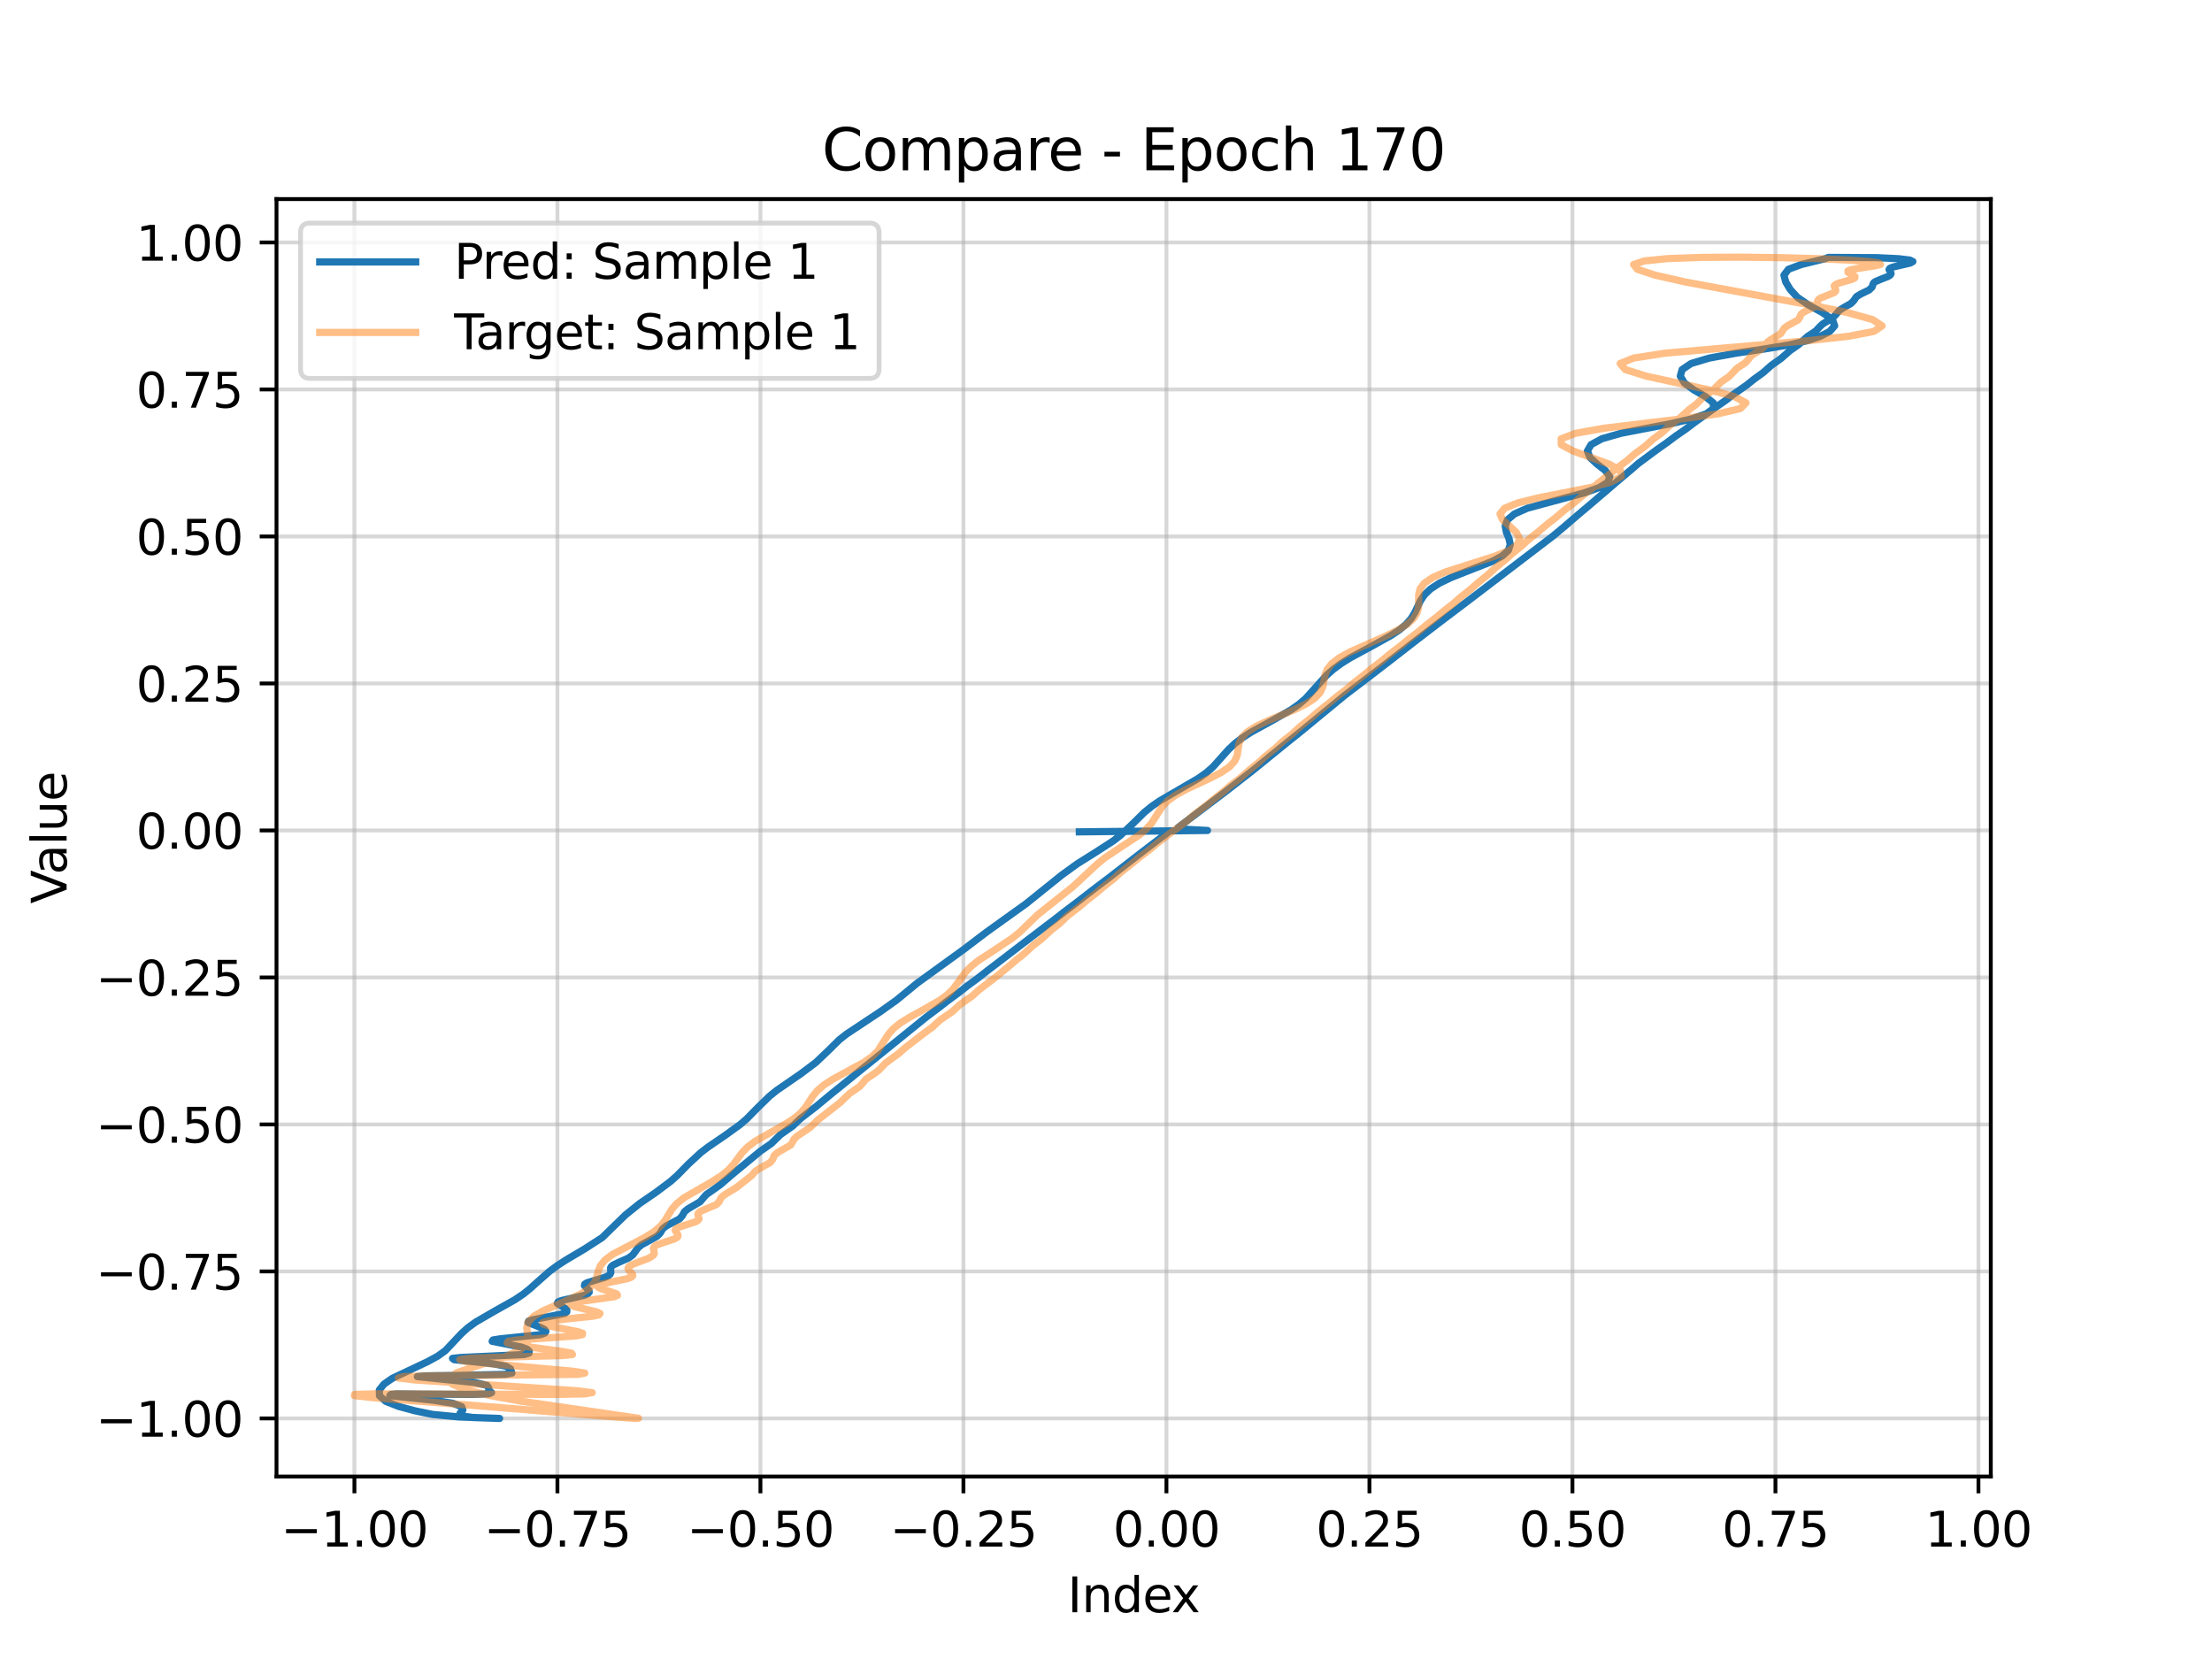 <?xml version="1.0" encoding="utf-8" standalone="no"?>
<!DOCTYPE svg PUBLIC "-//W3C//DTD SVG 1.1//EN"
  "http://www.w3.org/Graphics/SVG/1.1/DTD/svg11.dtd">
<svg xmlns:xlink="http://www.w3.org/1999/xlink" width="460.8pt" height="345.6pt" viewBox="0 0 460.8 345.6" xmlns="http://www.w3.org/2000/svg" version="1.1">
 <defs>
  <style type="text/css">*{stroke-linejoin: round; stroke-linecap: butt}</style>
 </defs>
 <g id="figure_1">
  <g id="patch_1">
   <path d="M 0 345.6 
L 460.8 345.6 
L 460.8 0 
L 0 0 
z
" style="fill: #ffffff"/>
  </g>
  <g id="axes_1">
   <g id="patch_2">
    <path d="M 57.6 307.584 
L 414.72 307.584 
L 414.72 41.472 
L 57.6 41.472 
z
" style="fill: #ffffff"/>
   </g>
   <g id="matplotlib.axis_1">
    <g id="xtick_1">
     <g id="line2d_1">
      <path d="M 73.833 307.584 
L 73.833 41.472 
" clip-path="url(#pb0e7fcce90)" style="fill: none; stroke: #b0b0b0; stroke-opacity: 0.5; stroke-width: 0.8; stroke-linecap: square"/>
     </g>
     <g id="line2d_2">
      <defs>
       <path id="m8db7f38f0d" d="M 0 0 
L 0 3.5 
" style="stroke: #000000; stroke-width: 0.8"/>
      </defs>
      <g>
       <use xlink:href="#m8db7f38f0d" x="73.833" y="307.584" style="stroke: #000000; stroke-width: 0.8"/>
      </g>
     </g>
     <g id="text_1">
      <!-- −1.00 -->
      <g transform="translate(58.51 322.182) scale(0.1 -0.1)">
       <defs>
        <path id="DejaVuSans-2212" d="M 678 2272 
L 4684 2272 
L 4684 1741 
L 678 1741 
L 678 2272 
z
" transform="scale(0.016)"/>
        <path id="DejaVuSans-31" d="M 794 531 
L 1825 531 
L 1825 4091 
L 703 3866 
L 703 4441 
L 1819 4666 
L 2450 4666 
L 2450 531 
L 3481 531 
L 3481 0 
L 794 0 
L 794 531 
z
" transform="scale(0.016)"/>
        <path id="DejaVuSans-2e" d="M 684 794 
L 1344 794 
L 1344 0 
L 684 0 
L 684 794 
z
" transform="scale(0.016)"/>
        <path id="DejaVuSans-30" d="M 2034 4250 
Q 1547 4250 1301 3770 
Q 1056 3291 1056 2328 
Q 1056 1369 1301 889 
Q 1547 409 2034 409 
Q 2525 409 2770 889 
Q 3016 1369 3016 2328 
Q 3016 3291 2770 3770 
Q 2525 4250 2034 4250 
z
M 2034 4750 
Q 2819 4750 3233 4129 
Q 3647 3509 3647 2328 
Q 3647 1150 3233 529 
Q 2819 -91 2034 -91 
Q 1250 -91 836 529 
Q 422 1150 422 2328 
Q 422 3509 836 4129 
Q 1250 4750 2034 4750 
z
" transform="scale(0.016)"/>
       </defs>
       <use xlink:href="#DejaVuSans-2212"/>
       <use xlink:href="#DejaVuSans-31" transform="translate(83.789 0)"/>
       <use xlink:href="#DejaVuSans-2e" transform="translate(147.412 0)"/>
       <use xlink:href="#DejaVuSans-30" transform="translate(179.199 0)"/>
       <use xlink:href="#DejaVuSans-30" transform="translate(242.822 0)"/>
      </g>
     </g>
    </g>
    <g id="xtick_2">
     <g id="line2d_3">
      <path d="M 116.122 307.584 
L 116.122 41.472 
" clip-path="url(#pb0e7fcce90)" style="fill: none; stroke: #b0b0b0; stroke-opacity: 0.5; stroke-width: 0.8; stroke-linecap: square"/>
     </g>
     <g id="line2d_4">
      <g>
       <use xlink:href="#m8db7f38f0d" x="116.122" y="307.584" style="stroke: #000000; stroke-width: 0.8"/>
      </g>
     </g>
     <g id="text_2">
      <!-- −0.75 -->
      <g transform="translate(100.799 322.182) scale(0.1 -0.1)">
       <defs>
        <path id="DejaVuSans-37" d="M 525 4666 
L 3525 4666 
L 3525 4397 
L 1831 0 
L 1172 0 
L 2766 4134 
L 525 4134 
L 525 4666 
z
" transform="scale(0.016)"/>
        <path id="DejaVuSans-35" d="M 691 4666 
L 3169 4666 
L 3169 4134 
L 1269 4134 
L 1269 2991 
Q 1406 3038 1543 3061 
Q 1681 3084 1819 3084 
Q 2600 3084 3056 2656 
Q 3513 2228 3513 1497 
Q 3513 744 3044 326 
Q 2575 -91 1722 -91 
Q 1428 -91 1123 -41 
Q 819 9 494 109 
L 494 744 
Q 775 591 1075 516 
Q 1375 441 1709 441 
Q 2250 441 2565 725 
Q 2881 1009 2881 1497 
Q 2881 1984 2565 2268 
Q 2250 2553 1709 2553 
Q 1456 2553 1204 2497 
Q 953 2441 691 2322 
L 691 4666 
z
" transform="scale(0.016)"/>
       </defs>
       <use xlink:href="#DejaVuSans-2212"/>
       <use xlink:href="#DejaVuSans-30" transform="translate(83.789 0)"/>
       <use xlink:href="#DejaVuSans-2e" transform="translate(147.412 0)"/>
       <use xlink:href="#DejaVuSans-37" transform="translate(179.199 0)"/>
       <use xlink:href="#DejaVuSans-35" transform="translate(242.822 0)"/>
      </g>
     </g>
    </g>
    <g id="xtick_3">
     <g id="line2d_5">
      <path d="M 158.411 307.584 
L 158.411 41.472 
" clip-path="url(#pb0e7fcce90)" style="fill: none; stroke: #b0b0b0; stroke-opacity: 0.5; stroke-width: 0.8; stroke-linecap: square"/>
     </g>
     <g id="line2d_6">
      <g>
       <use xlink:href="#m8db7f38f0d" x="158.411" y="307.584" style="stroke: #000000; stroke-width: 0.8"/>
      </g>
     </g>
     <g id="text_3">
      <!-- −0.50 -->
      <g transform="translate(143.089 322.182) scale(0.1 -0.1)">
       <use xlink:href="#DejaVuSans-2212"/>
       <use xlink:href="#DejaVuSans-30" transform="translate(83.789 0)"/>
       <use xlink:href="#DejaVuSans-2e" transform="translate(147.412 0)"/>
       <use xlink:href="#DejaVuSans-35" transform="translate(179.199 0)"/>
       <use xlink:href="#DejaVuSans-30" transform="translate(242.822 0)"/>
      </g>
     </g>
    </g>
    <g id="xtick_4">
     <g id="line2d_7">
      <path d="M 200.701 307.584 
L 200.701 41.472 
" clip-path="url(#pb0e7fcce90)" style="fill: none; stroke: #b0b0b0; stroke-opacity: 0.5; stroke-width: 0.8; stroke-linecap: square"/>
     </g>
     <g id="line2d_8">
      <g>
       <use xlink:href="#m8db7f38f0d" x="200.701" y="307.584" style="stroke: #000000; stroke-width: 0.8"/>
      </g>
     </g>
     <g id="text_4">
      <!-- −0.25 -->
      <g transform="translate(185.378 322.182) scale(0.1 -0.1)">
       <defs>
        <path id="DejaVuSans-32" d="M 1228 531 
L 3431 531 
L 3431 0 
L 469 0 
L 469 531 
Q 828 903 1448 1529 
Q 2069 2156 2228 2338 
Q 2531 2678 2651 2914 
Q 2772 3150 2772 3378 
Q 2772 3750 2511 3984 
Q 2250 4219 1831 4219 
Q 1534 4219 1204 4116 
Q 875 4013 500 3803 
L 500 4441 
Q 881 4594 1212 4672 
Q 1544 4750 1819 4750 
Q 2544 4750 2975 4387 
Q 3406 4025 3406 3419 
Q 3406 3131 3298 2873 
Q 3191 2616 2906 2266 
Q 2828 2175 2409 1742 
Q 1991 1309 1228 531 
z
" transform="scale(0.016)"/>
       </defs>
       <use xlink:href="#DejaVuSans-2212"/>
       <use xlink:href="#DejaVuSans-30" transform="translate(83.789 0)"/>
       <use xlink:href="#DejaVuSans-2e" transform="translate(147.412 0)"/>
       <use xlink:href="#DejaVuSans-32" transform="translate(179.199 0)"/>
       <use xlink:href="#DejaVuSans-35" transform="translate(242.822 0)"/>
      </g>
     </g>
    </g>
    <g id="xtick_5">
     <g id="line2d_9">
      <path d="M 242.99 307.584 
L 242.99 41.472 
" clip-path="url(#pb0e7fcce90)" style="fill: none; stroke: #b0b0b0; stroke-opacity: 0.5; stroke-width: 0.8; stroke-linecap: square"/>
     </g>
     <g id="line2d_10">
      <g>
       <use xlink:href="#m8db7f38f0d" x="242.99" y="307.584" style="stroke: #000000; stroke-width: 0.8"/>
      </g>
     </g>
     <g id="text_5">
      <!-- 0.00 -->
      <g transform="translate(231.857 322.182) scale(0.1 -0.1)">
       <use xlink:href="#DejaVuSans-30"/>
       <use xlink:href="#DejaVuSans-2e" transform="translate(63.623 0)"/>
       <use xlink:href="#DejaVuSans-30" transform="translate(95.41 0)"/>
       <use xlink:href="#DejaVuSans-30" transform="translate(159.033 0)"/>
      </g>
     </g>
    </g>
    <g id="xtick_6">
     <g id="line2d_11">
      <path d="M 285.279 307.584 
L 285.279 41.472 
" clip-path="url(#pb0e7fcce90)" style="fill: none; stroke: #b0b0b0; stroke-opacity: 0.5; stroke-width: 0.8; stroke-linecap: square"/>
     </g>
     <g id="line2d_12">
      <g>
       <use xlink:href="#m8db7f38f0d" x="285.279" y="307.584" style="stroke: #000000; stroke-width: 0.8"/>
      </g>
     </g>
     <g id="text_6">
      <!-- 0.25 -->
      <g transform="translate(274.146 322.182) scale(0.1 -0.1)">
       <use xlink:href="#DejaVuSans-30"/>
       <use xlink:href="#DejaVuSans-2e" transform="translate(63.623 0)"/>
       <use xlink:href="#DejaVuSans-32" transform="translate(95.41 0)"/>
       <use xlink:href="#DejaVuSans-35" transform="translate(159.033 0)"/>
      </g>
     </g>
    </g>
    <g id="xtick_7">
     <g id="line2d_13">
      <path d="M 327.568 307.584 
L 327.568 41.472 
" clip-path="url(#pb0e7fcce90)" style="fill: none; stroke: #b0b0b0; stroke-opacity: 0.5; stroke-width: 0.8; stroke-linecap: square"/>
     </g>
     <g id="line2d_14">
      <g>
       <use xlink:href="#m8db7f38f0d" x="327.568" y="307.584" style="stroke: #000000; stroke-width: 0.8"/>
      </g>
     </g>
     <g id="text_7">
      <!-- 0.50 -->
      <g transform="translate(316.436 322.182) scale(0.1 -0.1)">
       <use xlink:href="#DejaVuSans-30"/>
       <use xlink:href="#DejaVuSans-2e" transform="translate(63.623 0)"/>
       <use xlink:href="#DejaVuSans-35" transform="translate(95.41 0)"/>
       <use xlink:href="#DejaVuSans-30" transform="translate(159.033 0)"/>
      </g>
     </g>
    </g>
    <g id="xtick_8">
     <g id="line2d_15">
      <path d="M 369.858 307.584 
L 369.858 41.472 
" clip-path="url(#pb0e7fcce90)" style="fill: none; stroke: #b0b0b0; stroke-opacity: 0.5; stroke-width: 0.8; stroke-linecap: square"/>
     </g>
     <g id="line2d_16">
      <g>
       <use xlink:href="#m8db7f38f0d" x="369.858" y="307.584" style="stroke: #000000; stroke-width: 0.8"/>
      </g>
     </g>
     <g id="text_8">
      <!-- 0.75 -->
      <g transform="translate(358.725 322.182) scale(0.1 -0.1)">
       <use xlink:href="#DejaVuSans-30"/>
       <use xlink:href="#DejaVuSans-2e" transform="translate(63.623 0)"/>
       <use xlink:href="#DejaVuSans-37" transform="translate(95.41 0)"/>
       <use xlink:href="#DejaVuSans-35" transform="translate(159.033 0)"/>
      </g>
     </g>
    </g>
    <g id="xtick_9">
     <g id="line2d_17">
      <path d="M 412.147 307.584 
L 412.147 41.472 
" clip-path="url(#pb0e7fcce90)" style="fill: none; stroke: #b0b0b0; stroke-opacity: 0.5; stroke-width: 0.8; stroke-linecap: square"/>
     </g>
     <g id="line2d_18">
      <g>
       <use xlink:href="#m8db7f38f0d" x="412.147" y="307.584" style="stroke: #000000; stroke-width: 0.8"/>
      </g>
     </g>
     <g id="text_9">
      <!-- 1.00 -->
      <g transform="translate(401.014 322.182) scale(0.1 -0.1)">
       <use xlink:href="#DejaVuSans-31"/>
       <use xlink:href="#DejaVuSans-2e" transform="translate(63.623 0)"/>
       <use xlink:href="#DejaVuSans-30" transform="translate(95.41 0)"/>
       <use xlink:href="#DejaVuSans-30" transform="translate(159.033 0)"/>
      </g>
     </g>
    </g>
    <g id="text_10">
     <!-- Index -->
     <g transform="translate(222.394 335.861) scale(0.1 -0.1)">
      <defs>
       <path id="DejaVuSans-49" d="M 628 4666 
L 1259 4666 
L 1259 0 
L 628 0 
L 628 4666 
z
" transform="scale(0.016)"/>
       <path id="DejaVuSans-6e" d="M 3513 2113 
L 3513 0 
L 2938 0 
L 2938 2094 
Q 2938 2591 2744 2837 
Q 2550 3084 2163 3084 
Q 1697 3084 1428 2787 
Q 1159 2491 1159 1978 
L 1159 0 
L 581 0 
L 581 3500 
L 1159 3500 
L 1159 2956 
Q 1366 3272 1645 3428 
Q 1925 3584 2291 3584 
Q 2894 3584 3203 3211 
Q 3513 2838 3513 2113 
z
" transform="scale(0.016)"/>
       <path id="DejaVuSans-64" d="M 2906 2969 
L 2906 4863 
L 3481 4863 
L 3481 0 
L 2906 0 
L 2906 525 
Q 2725 213 2448 61 
Q 2172 -91 1784 -91 
Q 1150 -91 751 415 
Q 353 922 353 1747 
Q 353 2572 751 3078 
Q 1150 3584 1784 3584 
Q 2172 3584 2448 3432 
Q 2725 3281 2906 2969 
z
M 947 1747 
Q 947 1113 1208 752 
Q 1469 391 1925 391 
Q 2381 391 2643 752 
Q 2906 1113 2906 1747 
Q 2906 2381 2643 2742 
Q 2381 3103 1925 3103 
Q 1469 3103 1208 2742 
Q 947 2381 947 1747 
z
" transform="scale(0.016)"/>
       <path id="DejaVuSans-65" d="M 3597 1894 
L 3597 1613 
L 953 1613 
Q 991 1019 1311 708 
Q 1631 397 2203 397 
Q 2534 397 2845 478 
Q 3156 559 3463 722 
L 3463 178 
Q 3153 47 2828 -22 
Q 2503 -91 2169 -91 
Q 1331 -91 842 396 
Q 353 884 353 1716 
Q 353 2575 817 3079 
Q 1281 3584 2069 3584 
Q 2775 3584 3186 3129 
Q 3597 2675 3597 1894 
z
M 3022 2063 
Q 3016 2534 2758 2815 
Q 2500 3097 2075 3097 
Q 1594 3097 1305 2825 
Q 1016 2553 972 2059 
L 3022 2063 
z
" transform="scale(0.016)"/>
       <path id="DejaVuSans-78" d="M 3513 3500 
L 2247 1797 
L 3578 0 
L 2900 0 
L 1881 1375 
L 863 0 
L 184 0 
L 1544 1831 
L 300 3500 
L 978 3500 
L 1906 2253 
L 2834 3500 
L 3513 3500 
z
" transform="scale(0.016)"/>
      </defs>
      <use xlink:href="#DejaVuSans-49"/>
      <use xlink:href="#DejaVuSans-6e" transform="translate(29.492 0)"/>
      <use xlink:href="#DejaVuSans-64" transform="translate(92.871 0)"/>
      <use xlink:href="#DejaVuSans-65" transform="translate(156.348 0)"/>
      <use xlink:href="#DejaVuSans-78" transform="translate(216.121 0)"/>
     </g>
    </g>
   </g>
   <g id="matplotlib.axis_2">
    <g id="ytick_1">
     <g id="line2d_19">
      <path d="M 57.6 295.488 
L 414.72 295.488 
" clip-path="url(#pb0e7fcce90)" style="fill: none; stroke: #b0b0b0; stroke-opacity: 0.5; stroke-width: 0.8; stroke-linecap: square"/>
     </g>
     <g id="line2d_20">
      <defs>
       <path id="m2b17239d69" d="M 0 0 
L -3.5 0 
" style="stroke: #000000; stroke-width: 0.8"/>
      </defs>
      <g>
       <use xlink:href="#m2b17239d69" x="57.6" y="295.488" style="stroke: #000000; stroke-width: 0.8"/>
      </g>
     </g>
     <g id="text_11">
      <!-- −1.00 -->
      <g transform="translate(19.955 299.287) scale(0.1 -0.1)">
       <use xlink:href="#DejaVuSans-2212"/>
       <use xlink:href="#DejaVuSans-31" transform="translate(83.789 0)"/>
       <use xlink:href="#DejaVuSans-2e" transform="translate(147.412 0)"/>
       <use xlink:href="#DejaVuSans-30" transform="translate(179.199 0)"/>
       <use xlink:href="#DejaVuSans-30" transform="translate(242.822 0)"/>
      </g>
     </g>
    </g>
    <g id="ytick_2">
     <g id="line2d_21">
      <path d="M 57.6 264.865 
L 414.72 264.865 
" clip-path="url(#pb0e7fcce90)" style="fill: none; stroke: #b0b0b0; stroke-opacity: 0.5; stroke-width: 0.8; stroke-linecap: square"/>
     </g>
     <g id="line2d_22">
      <g>
       <use xlink:href="#m2b17239d69" x="57.6" y="264.865" style="stroke: #000000; stroke-width: 0.8"/>
      </g>
     </g>
     <g id="text_12">
      <!-- −0.75 -->
      <g transform="translate(19.955 268.665) scale(0.1 -0.1)">
       <use xlink:href="#DejaVuSans-2212"/>
       <use xlink:href="#DejaVuSans-30" transform="translate(83.789 0)"/>
       <use xlink:href="#DejaVuSans-2e" transform="translate(147.412 0)"/>
       <use xlink:href="#DejaVuSans-37" transform="translate(179.199 0)"/>
       <use xlink:href="#DejaVuSans-35" transform="translate(242.822 0)"/>
      </g>
     </g>
    </g>
    <g id="ytick_3">
     <g id="line2d_23">
      <path d="M 57.6 234.243 
L 414.72 234.243 
" clip-path="url(#pb0e7fcce90)" style="fill: none; stroke: #b0b0b0; stroke-opacity: 0.5; stroke-width: 0.8; stroke-linecap: square"/>
     </g>
     <g id="line2d_24">
      <g>
       <use xlink:href="#m2b17239d69" x="57.6" y="234.243" style="stroke: #000000; stroke-width: 0.8"/>
      </g>
     </g>
     <g id="text_13">
      <!-- −0.50 -->
      <g transform="translate(19.955 238.042) scale(0.1 -0.1)">
       <use xlink:href="#DejaVuSans-2212"/>
       <use xlink:href="#DejaVuSans-30" transform="translate(83.789 0)"/>
       <use xlink:href="#DejaVuSans-2e" transform="translate(147.412 0)"/>
       <use xlink:href="#DejaVuSans-35" transform="translate(179.199 0)"/>
       <use xlink:href="#DejaVuSans-30" transform="translate(242.822 0)"/>
      </g>
     </g>
    </g>
    <g id="ytick_4">
     <g id="line2d_25">
      <path d="M 57.6 203.62 
L 414.72 203.62 
" clip-path="url(#pb0e7fcce90)" style="fill: none; stroke: #b0b0b0; stroke-opacity: 0.5; stroke-width: 0.8; stroke-linecap: square"/>
     </g>
     <g id="line2d_26">
      <g>
       <use xlink:href="#m2b17239d69" x="57.6" y="203.62" style="stroke: #000000; stroke-width: 0.8"/>
      </g>
     </g>
     <g id="text_14">
      <!-- −0.25 -->
      <g transform="translate(19.955 207.419) scale(0.1 -0.1)">
       <use xlink:href="#DejaVuSans-2212"/>
       <use xlink:href="#DejaVuSans-30" transform="translate(83.789 0)"/>
       <use xlink:href="#DejaVuSans-2e" transform="translate(147.412 0)"/>
       <use xlink:href="#DejaVuSans-32" transform="translate(179.199 0)"/>
       <use xlink:href="#DejaVuSans-35" transform="translate(242.822 0)"/>
      </g>
     </g>
    </g>
    <g id="ytick_5">
     <g id="line2d_27">
      <path d="M 57.6 172.997 
L 414.72 172.997 
" clip-path="url(#pb0e7fcce90)" style="fill: none; stroke: #b0b0b0; stroke-opacity: 0.5; stroke-width: 0.8; stroke-linecap: square"/>
     </g>
     <g id="line2d_28">
      <g>
       <use xlink:href="#m2b17239d69" x="57.6" y="172.997" style="stroke: #000000; stroke-width: 0.8"/>
      </g>
     </g>
     <g id="text_15">
      <!-- 0.00 -->
      <g transform="translate(28.334 176.797) scale(0.1 -0.1)">
       <use xlink:href="#DejaVuSans-30"/>
       <use xlink:href="#DejaVuSans-2e" transform="translate(63.623 0)"/>
       <use xlink:href="#DejaVuSans-30" transform="translate(95.41 0)"/>
       <use xlink:href="#DejaVuSans-30" transform="translate(159.033 0)"/>
      </g>
     </g>
    </g>
    <g id="ytick_6">
     <g id="line2d_29">
      <path d="M 57.6 142.375 
L 414.72 142.375 
" clip-path="url(#pb0e7fcce90)" style="fill: none; stroke: #b0b0b0; stroke-opacity: 0.5; stroke-width: 0.8; stroke-linecap: square"/>
     </g>
     <g id="line2d_30">
      <g>
       <use xlink:href="#m2b17239d69" x="57.6" y="142.375" style="stroke: #000000; stroke-width: 0.8"/>
      </g>
     </g>
     <g id="text_16">
      <!-- 0.25 -->
      <g transform="translate(28.334 146.174) scale(0.1 -0.1)">
       <use xlink:href="#DejaVuSans-30"/>
       <use xlink:href="#DejaVuSans-2e" transform="translate(63.623 0)"/>
       <use xlink:href="#DejaVuSans-32" transform="translate(95.41 0)"/>
       <use xlink:href="#DejaVuSans-35" transform="translate(159.033 0)"/>
      </g>
     </g>
    </g>
    <g id="ytick_7">
     <g id="line2d_31">
      <path d="M 57.6 111.752 
L 414.72 111.752 
" clip-path="url(#pb0e7fcce90)" style="fill: none; stroke: #b0b0b0; stroke-opacity: 0.5; stroke-width: 0.8; stroke-linecap: square"/>
     </g>
     <g id="line2d_32">
      <g>
       <use xlink:href="#m2b17239d69" x="57.6" y="111.752" style="stroke: #000000; stroke-width: 0.8"/>
      </g>
     </g>
     <g id="text_17">
      <!-- 0.50 -->
      <g transform="translate(28.334 115.551) scale(0.1 -0.1)">
       <use xlink:href="#DejaVuSans-30"/>
       <use xlink:href="#DejaVuSans-2e" transform="translate(63.623 0)"/>
       <use xlink:href="#DejaVuSans-35" transform="translate(95.41 0)"/>
       <use xlink:href="#DejaVuSans-30" transform="translate(159.033 0)"/>
      </g>
     </g>
    </g>
    <g id="ytick_8">
     <g id="line2d_33">
      <path d="M 57.6 81.129 
L 414.72 81.129 
" clip-path="url(#pb0e7fcce90)" style="fill: none; stroke: #b0b0b0; stroke-opacity: 0.5; stroke-width: 0.8; stroke-linecap: square"/>
     </g>
     <g id="line2d_34">
      <g>
       <use xlink:href="#m2b17239d69" x="57.6" y="81.129" style="stroke: #000000; stroke-width: 0.8"/>
      </g>
     </g>
     <g id="text_18">
      <!-- 0.75 -->
      <g transform="translate(28.334 84.928) scale(0.1 -0.1)">
       <use xlink:href="#DejaVuSans-30"/>
       <use xlink:href="#DejaVuSans-2e" transform="translate(63.623 0)"/>
       <use xlink:href="#DejaVuSans-37" transform="translate(95.41 0)"/>
       <use xlink:href="#DejaVuSans-35" transform="translate(159.033 0)"/>
      </g>
     </g>
    </g>
    <g id="ytick_9">
     <g id="line2d_35">
      <path d="M 57.6 50.507 
L 414.72 50.507 
" clip-path="url(#pb0e7fcce90)" style="fill: none; stroke: #b0b0b0; stroke-opacity: 0.5; stroke-width: 0.8; stroke-linecap: square"/>
     </g>
     <g id="line2d_36">
      <g>
       <use xlink:href="#m2b17239d69" x="57.6" y="50.507" style="stroke: #000000; stroke-width: 0.8"/>
      </g>
     </g>
     <g id="text_19">
      <!-- 1.00 -->
      <g transform="translate(28.334 54.306) scale(0.1 -0.1)">
       <use xlink:href="#DejaVuSans-31"/>
       <use xlink:href="#DejaVuSans-2e" transform="translate(63.623 0)"/>
       <use xlink:href="#DejaVuSans-30" transform="translate(95.41 0)"/>
       <use xlink:href="#DejaVuSans-30" transform="translate(159.033 0)"/>
      </g>
     </g>
    </g>
    <g id="text_20">
     <!-- Value -->
     <g transform="translate(13.875 188.259) rotate(-90) scale(0.1 -0.1)">
      <defs>
       <path id="DejaVuSans-56" d="M 1831 0 
L 50 4666 
L 709 4666 
L 2188 738 
L 3669 4666 
L 4325 4666 
L 2547 0 
L 1831 0 
z
" transform="scale(0.016)"/>
       <path id="DejaVuSans-61" d="M 2194 1759 
Q 1497 1759 1228 1600 
Q 959 1441 959 1056 
Q 959 750 1161 570 
Q 1363 391 1709 391 
Q 2188 391 2477 730 
Q 2766 1069 2766 1631 
L 2766 1759 
L 2194 1759 
z
M 3341 1997 
L 3341 0 
L 2766 0 
L 2766 531 
Q 2569 213 2275 61 
Q 1981 -91 1556 -91 
Q 1019 -91 701 211 
Q 384 513 384 1019 
Q 384 1609 779 1909 
Q 1175 2209 1959 2209 
L 2766 2209 
L 2766 2266 
Q 2766 2663 2505 2880 
Q 2244 3097 1772 3097 
Q 1472 3097 1187 3025 
Q 903 2953 641 2809 
L 641 3341 
Q 956 3463 1253 3523 
Q 1550 3584 1831 3584 
Q 2591 3584 2966 3190 
Q 3341 2797 3341 1997 
z
" transform="scale(0.016)"/>
       <path id="DejaVuSans-6c" d="M 603 4863 
L 1178 4863 
L 1178 0 
L 603 0 
L 603 4863 
z
" transform="scale(0.016)"/>
       <path id="DejaVuSans-75" d="M 544 1381 
L 544 3500 
L 1119 3500 
L 1119 1403 
Q 1119 906 1312 657 
Q 1506 409 1894 409 
Q 2359 409 2629 706 
Q 2900 1003 2900 1516 
L 2900 3500 
L 3475 3500 
L 3475 0 
L 2900 0 
L 2900 538 
Q 2691 219 2414 64 
Q 2138 -91 1772 -91 
Q 1169 -91 856 284 
Q 544 659 544 1381 
z
M 1991 3584 
L 1991 3584 
z
" transform="scale(0.016)"/>
      </defs>
      <use xlink:href="#DejaVuSans-56"/>
      <use xlink:href="#DejaVuSans-61" transform="translate(60.658 0)"/>
      <use xlink:href="#DejaVuSans-6c" transform="translate(121.938 0)"/>
      <use xlink:href="#DejaVuSans-75" transform="translate(149.721 0)"/>
      <use xlink:href="#DejaVuSans-65" transform="translate(213.1 0)"/>
     </g>
    </g>
   </g>
   <g id="line2d_37">
    <path d="M 224.845 173.293 
L 251.545 173 
L 245.902 172.706 
L 245.404 172.413 
L 246.153 171.828 
L 251.98 167.427 
L 255.092 165.072 
L 260.807 160.627 
L 265.575 156.757 
L 268.139 154.669 
L 270.747 152.585 
L 280.105 144.877 
L 286.259 140.178 
L 289.294 137.846 
L 294.9 133.489 
L 299.424 130.015 
L 307.099 124.202 
L 323.603 111.6 
L 325.709 109.843 
L 327.404 108.384 
L 329.455 106.634 
L 331.181 105.184 
L 332.87 103.732 
L 334.579 102.288 
L 336.582 100.554 
L 337.946 99.406 
L 339.658 97.967 
L 341.317 96.535 
L 345.167 93.674 
L 347.205 92.243 
L 349.116 90.814 
L 351.197 89.381 
L 353.086 87.949 
L 355.899 85.938 
L 357.492 84.792 
L 359.565 83.35 
L 361.038 82.198 
L 363.929 80.177 
L 365.356 79.026 
L 367.35 77.58 
L 368.966 76.137 
L 370.996 74.693 
L 372.979 72.967 
L 374.649 71.814 
L 376.549 70.092 
L 378.275 68.945 
L 379.077 68.079 
L 379.67 67.511 
L 381.041 66.662 
L 381.908 66.087 
L 382.457 65.51 
L 383.164 64.657 
L 384.037 64.098 
L 385.554 63.245 
L 386.142 62.667 
L 386.721 61.816 
L 387.61 61.262 
L 389.364 60.415 
L 389.968 59.835 
L 390.269 58.985 
L 390.573 58.712 
L 391.837 58.165 
L 393.305 57.599 
L 393.772 57.306 
L 393.944 57.011 
L 393.862 56.718 
L 393.521 56.159 
L 393.696 55.894 
L 394.331 55.632 
L 397.958 54.792 
L 398.487 54.484 
L 397.86 54.175 
L 395.531 53.894 
L 390.981 53.676 
L 380.876 53.618 
L 380.293 53.87 
L 375.259 55.101 
L 372.564 56.097 
L 371.625 57.325 
L 372.004 58.745 
L 372.931 60.299 
L 374.41 61.924 
L 376.767 63.55 
L 379.643 65.116 
L 381.736 66.572 
L 382.191 67.883 
L 381.169 69.042 
L 379.189 70.059 
L 376.477 70.969 
L 372.818 71.821 
L 367.741 72.673 
L 361.625 73.581 
L 356.091 74.59 
L 352.292 75.725 
L 350.415 76.987 
L 350.039 78.354 
L 350.894 79.783 
L 352.841 81.22 
L 355.269 82.613 
L 356.906 83.92 
L 356.951 85.118 
L 355.432 86.212 
L 352.523 87.228 
L 348.29 88.209 
L 337.698 90.258 
L 333.702 91.4 
L 331.436 92.637 
L 330.677 93.955 
L 331.237 95.319 
L 332.709 96.687 
L 334.422 98.019 
L 335.344 99.282 
L 334.94 100.466 
L 333.145 101.578 
L 330.134 102.641 
L 318.159 105.878 
L 315.498 107.057 
L 314.026 108.297 
L 313.563 109.579 
L 313.808 110.88 
L 314.338 112.172 
L 314.62 113.433 
L 314.218 114.65 
L 312.938 115.821 
L 310.833 116.956 
L 305.142 119.188 
L 302.283 120.322 
L 299.861 121.483 
L 298.023 122.677 
L 296.749 123.898 
L 295.907 125.138 
L 294.727 127.623 
L 293.976 128.846 
L 292.918 130.049 
L 291.502 131.23 
L 289.75 132.394 
L 285.603 134.699 
L 281.302 137.028 
L 279.404 138.215 
L 277.766 139.419 
L 276.387 140.635 
L 274.181 143.082 
L 272.006 145.498 
L 270.632 146.684 
L 268.973 147.856 
L 264.901 150.178 
L 260.627 152.521 
L 258.774 153.713 
L 257.212 154.918 
L 255.929 156.133 
L 252.684 159.763 
L 251.324 160.951 
L 249.672 162.127 
L 245.666 164.462 
L 241.61 166.816 
L 239.88 168.009 
L 238.403 169.212 
L 235.952 171.628 
L 233.404 174.024 
L 231.858 175.209 
L 228.219 177.563 
L 224.452 179.92 
L 221.171 182.298 
L 213.759 188.256 
L 205.512 194.176 
L 200.841 197.722 
L 191.044 204.825 
L 186.732 208.373 
L 183.437 210.716 
L 176.348 215.415 
L 174.843 216.602 
L 172.434 218.978 
L 169.955 221.333 
L 166.852 223.665 
L 161.768 227.173 
L 160.311 228.355 
L 157.866 230.729 
L 155.54 233.093 
L 154.182 234.265 
L 150.951 236.596 
L 147.524 238.935 
L 145.984 240.114 
L 143.406 242.487 
L 141.089 244.857 
L 139.78 246.033 
L 136.666 248.372 
L 133.251 250.715 
L 130.308 253.08 
L 125.449 257.813 
L 121.827 260.15 
L 117.879 262.492 
L 116.059 263.673 
L 114.454 264.862 
L 111.757 267.242 
L 110.451 268.423 
L 108.987 269.595 
L 107.261 270.758 
L 103.133 273.074 
L 99.08 275.421 
L 97.44 276.613 
L 96.119 277.811 
L 92.773 281.365 
L 91.17 282.518 
L 89.075 283.66 
L 81.716 287.137 
L 79.985 288.341 
L 79.019 289.558 
L 79.055 290.766 
L 80.357 291.925 
L 83.061 292.99 
L 86.512 293.914 
L 90.136 294.652 
L 95.527 295.17 
L 104.077 295.488 
L 98.537 295.3 
L 95.884 294.915 
L 95.842 294.374 
L 96.423 293.725 
L 96.173 293.024 
L 94.312 292.326 
L 90.165 291.685 
L 81.198 290.74 
L 81.435 290.483 
L 82.666 290.367 
L 87.492 290.421 
L 98.369 290.482 
L 101.806 290.369 
L 102.408 290.113 
L 101.819 289.711 
L 101.846 289.189 
L 101.441 288.598 
L 98.911 288.006 
L 86.937 286.773 
L 88.427 286.617 
L 95.691 286.518 
L 105.189 286.305 
L 106.641 286.039 
L 106.344 285.166 
L 105.474 284.63 
L 102.721 284.099 
L 94.604 283.246 
L 94.265 282.97 
L 95.987 282.785 
L 109.2 282.177 
L 110.208 281.878 
L 110.262 281.5 
L 109.809 281.065 
L 108.581 280.608 
L 102.522 279.418 
L 102.713 279.138 
L 104.13 278.909 
L 112.619 278.03 
L 113.479 277.722 
L 113.72 277.369 
L 113.469 276.986 
L 112.747 276.589 
L 109.997 275.5 
L 110.121 275.204 
L 110.942 274.939 
L 117.647 273.609 
L 118.08 273.271 
L 118.08 272.912 
L 117.716 272.543 
L 116.088 271.503 
L 116.254 271.205 
L 116.958 270.928 
L 121.759 269.833 
L 122.451 269.518 
L 122.742 269.183 
L 122.696 268.836 
L 121.743 267.819 
L 121.815 267.51 
L 122.297 267.218 
L 124.113 266.66 
L 126.029 266.085 
L 126.689 265.78 
L 127.085 265.461 
L 127.242 265.133 
L 127.189 264.153 
L 127.349 263.842 
L 127.713 263.541 
L 128.927 262.958 
L 130.911 262.079 
L 131.779 261.463 
L 132.48 260.516 
L 132.935 259.897 
L 133.666 259.298 
L 135.298 258.423 
L 136.888 257.523 
L 137.5 256.902 
L 138.052 255.979 
L 138.779 255.39 
L 141.553 253.926 
L 142.102 253.312 
L 142.611 252.4 
L 143.344 251.813 
L 145.85 250.344 
L 146.614 249.432 
L 147.157 248.83 
L 148.443 247.942 
L 150.113 246.745 
L 152.574 244.619 
L 157.372 240.653 
L 158.481 239.745 
L 160.672 238.221 
L 162.56 236.381 
L 165.147 234.556 
L 166.754 233.02 
L 169.925 230.576 
L 172.88 228.125 
L 192.926 211.908 
L 195.68 209.832 
L 197.199 208.648 
L 199.619 206.863 
L 201.518 205.374 
L 203.566 203.877 
L 205.873 202.074 
L 208.246 200.265 
L 213.375 196.335 
L 215.771 194.518 
L 217.734 193.009 
L 219.734 191.497 
L 221.654 189.99 
L 224.052 188.181 
L 225.996 186.677 
L 228.33 184.874 
L 231.107 182.781 
L 237.603 177.738 
L 239.919 175.971 
L 241.839 174.505 
L 243.4 173.33 
L 243.4 173.33 
" clip-path="url(#pb0e7fcce90)" style="fill: none; stroke: #1f77b4; stroke-width: 1.5; stroke-linecap: square"/>
   </g>
   <g id="line2d_38">
    <path d="M 244.162 173.293 
L 245.808 172.121 
L 247.334 170.95 
L 248.678 169.775 
L 251.374 167.721 
L 252.776 166.543 
L 254.68 165.072 
L 256.382 163.592 
L 258.335 162.114 
L 260.352 160.33 
L 262.195 158.845 
L 263.487 157.65 
L 265.701 155.864 
L 267.31 154.371 
L 269.194 152.883 
L 270.8 151.393 
L 273.052 149.613 
L 274.383 148.425 
L 277.005 146.354 
L 278.417 145.171 
L 280.344 143.7 
L 282.07 142.227 
L 284.326 140.471 
L 285.719 139.301 
L 287.985 137.554 
L 289.363 136.389 
L 291.983 134.36 
L 293.404 133.2 
L 295.298 131.754 
L 297.018 130.304 
L 299.245 128.566 
L 300.631 127.403 
L 302.852 125.661 
L 304.166 124.493 
L 306.375 122.744 
L 308.021 121.28 
L 309.85 119.818 
L 311.449 118.349 
L 313.589 116.589 
L 314.905 115.412 
L 317.054 113.653 
L 318.35 112.477 
L 320.87 110.429 
L 322.245 109.258 
L 324.126 107.801 
L 325.808 106.343 
L 328.07 104.603 
L 329.423 103.442 
L 331.718 101.711 
L 333.023 100.554 
L 335.642 98.543 
L 336.984 97.393 
L 338.924 95.963 
L 340.562 94.529 
L 342.526 93.103 
L 344.497 91.384 
L 346.068 90.243 
L 347.968 88.521 
L 349.611 87.378 
L 351.826 85.364 
L 353.363 84.217 
L 354.788 82.772 
L 356.783 81.336 
L 358.506 79.6 
L 360.175 78.451 
L 361.856 76.711 
L 363.597 75.562 
L 364.11 74.984 
L 364.816 74.113 
L 365.666 73.538 
L 367.078 72.681 
L 367.617 72.104 
L 368.213 71.235 
L 369.032 70.661 
L 370.931 69.522 
L 371.327 68.945 
L 371.677 68.366 
L 372.465 67.794 
L 374.557 66.662 
L 374.939 66.087 
L 375.161 65.51 
L 375.435 65.223 
L 376.483 64.657 
L 378.253 63.816 
L 378.533 63.532 
L 378.626 62.956 
L 378.651 62.667 
L 378.829 62.38 
L 379.237 62.096 
L 380.645 61.539 
L 382.023 60.984 
L 382.366 60.701 
L 382.424 60.415 
L 382.097 59.547 
L 382.394 59.264 
L 383.05 58.985 
L 385.892 58.165 
L 386.395 57.885 
L 386.42 57.599 
L 386.025 57.306 
L 384.964 56.718 
L 384.962 56.434 
L 385.649 56.159 
L 388.865 55.632 
L 390.647 55.366 
L 391.731 55.087 
L 391.458 54.792 
L 389.311 54.484 
L 385.055 54.175 
L 378.814 53.894 
L 371.076 53.676 
L 362.625 53.568 
L 354.417 53.618 
L 347.431 53.87 
L 342.523 54.358 
L 340.307 55.101 
L 341.084 56.097 
L 344.807 57.325 
L 351.09 58.745 
L 368.336 61.924 
L 377.263 63.55 
L 384.873 65.116 
L 390.091 66.572 
L 392.075 67.883 
L 390.373 69.042 
L 385.044 70.059 
L 376.713 70.969 
L 346.805 73.581 
L 340.325 74.59 
L 337.512 75.725 
L 338.58 76.987 
L 342.947 78.354 
L 356.043 81.22 
L 361.31 82.613 
L 363.724 83.92 
L 362.541 85.118 
L 357.854 86.212 
L 350.556 87.228 
L 334.19 89.204 
L 328.255 90.258 
L 325.217 91.4 
L 325.237 92.637 
L 327.722 93.955 
L 335.223 96.687 
L 337.571 98.019 
L 337.729 99.282 
L 335.484 100.466 
L 331.25 101.578 
L 320.555 103.69 
L 316.176 104.76 
L 313.427 105.878 
L 312.48 107.057 
L 313.03 108.297 
L 315.847 110.88 
L 316.581 112.172 
L 316.141 113.433 
L 314.39 114.65 
L 311.525 115.821 
L 301.005 119.188 
L 298.426 120.322 
L 296.718 121.483 
L 295.824 122.677 
L 295.529 123.898 
L 295.521 126.383 
L 295.225 127.623 
L 294.457 128.846 
L 293.128 130.049 
L 291.245 131.23 
L 288.908 132.394 
L 281.115 135.857 
L 279.017 137.028 
L 277.465 138.215 
L 276.495 139.419 
L 276.012 140.635 
L 275.561 143.082 
L 274.987 144.297 
L 273.841 145.498 
L 272.024 146.684 
L 269.611 147.856 
L 264.057 150.178 
L 261.61 151.344 
L 259.767 152.521 
L 258.628 153.713 
L 258.1 154.918 
L 257.739 157.35 
L 257.209 158.562 
L 256.097 159.763 
L 254.342 160.951 
L 252.066 162.127 
L 247.059 164.462 
L 244.921 165.634 
L 243.275 166.816 
L 242.119 168.009 
L 239.79 171.628 
L 238.68 172.83 
L 237.226 174.024 
L 233.624 176.388 
L 230.121 178.739 
L 228.662 179.92 
L 223.533 184.687 
L 216.091 190.624 
L 212.438 194.176 
L 210.98 195.36 
L 207.461 197.722 
L 203.842 200.082 
L 202.36 201.265 
L 201.193 202.449 
L 198.565 206.012 
L 197.365 207.195 
L 195.776 208.373 
L 191.666 210.716 
L 189.527 211.885 
L 187.641 213.056 
L 186.159 214.233 
L 185.105 215.415 
L 182.826 218.978 
L 181.591 220.159 
L 179.903 221.333 
L 175.613 223.665 
L 173.478 224.83 
L 171.665 225.998 
L 170.288 227.173 
L 169.311 228.355 
L 167.779 230.729 
L 166.735 231.914 
L 165.284 233.093 
L 163.431 234.265 
L 157.282 237.763 
L 155.746 238.935 
L 154.597 240.114 
L 152.846 242.487 
L 151.779 243.674 
L 150.344 244.857 
L 148.52 246.033 
L 142.46 249.541 
L 140.993 250.715 
L 139.96 251.894 
L 138.525 254.268 
L 137.58 255.455 
L 136.179 256.638 
L 134.274 257.813 
L 127.576 261.318 
L 126.016 262.492 
L 125.069 263.673 
L 124.607 264.862 
L 124.316 266.053 
L 123.799 267.242 
L 122.715 268.423 
L 120.905 269.595 
L 118.461 270.758 
L 113.124 273.074 
L 111.136 274.242 
L 110.009 275.421 
L 109.714 276.613 
L 110.084 279.008 
L 109.621 280.195 
L 108.103 281.365 
L 105.432 282.518 
L 95.135 285.958 
L 93.61 287.137 
L 94.224 288.341 
L 97.189 289.558 
L 102.254 290.766 
L 108.767 291.925 
L 122.477 293.914 
L 133.005 295.449 
L 132.324 295.488 
L 124.83 294.915 
L 101.689 293.024 
L 77.545 291.145 
L 73.833 290.74 
L 73.864 290.483 
L 77.935 290.367 
L 95.715 290.421 
L 115.77 290.482 
L 121.819 290.369 
L 123.366 290.113 
L 120.14 289.711 
L 103.432 288.598 
L 86.494 287.475 
L 82.978 287.057 
L 84.091 286.773 
L 89.489 286.617 
L 120.478 286.305 
L 121.833 286.039 
L 119.359 285.651 
L 97.011 283.626 
L 95.771 283.246 
L 97.595 282.97 
L 101.866 282.785 
L 117.13 282.393 
L 119.248 282.177 
L 119.055 281.878 
L 116.895 281.5 
L 107.115 280.163 
L 105.654 279.76 
L 105.892 279.418 
L 107.726 279.138 
L 114.212 278.709 
L 120.018 278.29 
L 121.335 278.03 
L 121.345 277.722 
L 120.202 277.369 
L 114.254 276.199 
L 113.147 275.833 
L 113.098 275.5 
L 114.167 275.204 
L 118.73 274.692 
L 123.479 274.195 
L 124.763 273.917 
L 124.992 273.609 
L 124.226 273.271 
L 119.623 272.177 
L 118.9 271.828 
L 119.135 271.503 
L 120.33 271.205 
L 127.999 270.126 
L 128.645 269.833 
L 128.436 269.518 
L 126.374 268.836 
L 125.27 268.487 
L 124.599 268.145 
L 124.577 267.819 
L 125.236 267.51 
L 127.937 266.937 
L 130.66 266.378 
L 131.469 266.085 
L 131.815 265.78 
L 131.771 265.461 
L 130.881 264.474 
L 130.828 264.153 
L 131.028 263.842 
L 131.473 263.541 
L 132.888 262.958 
L 135.213 262.079 
L 136.133 261.463 
L 136.303 261.149 
L 136.214 260.516 
L 136.127 260.204 
L 136.157 259.897 
L 136.403 259.595 
L 136.916 259.298 
L 138.613 258.715 
L 140.411 258.128 
L 140.991 257.828 
L 141.25 257.523 
L 141.211 257.214 
L 140.626 256.282 
L 140.806 255.979 
L 141.322 255.682 
L 143.11 255.102 
L 144.887 254.523 
L 145.41 254.227 
L 145.627 253.926 
L 145.467 253.312 
L 145.377 253.005 
L 145.467 252.7 
L 145.807 252.4 
L 147.14 251.813 
L 149.224 250.942 
L 149.808 250.344 
L 150.267 249.432 
L 151.028 248.83 
L 153.468 247.348 
L 156.539 244.923 
L 157.328 244.013 
L 158.216 243.408 
L 160.422 242.192 
L 160.936 241.576 
L 161.324 240.653 
L 162.072 240.046 
L 164.712 238.53 
L 165.102 237.911 
L 165.408 237.292 
L 166.058 236.683 
L 168.781 234.864 
L 170.365 233.324 
L 175.053 229.655 
L 176.95 227.82 
L 179.139 226.295 
L 180.429 224.767 
L 181.824 223.864 
L 183.048 222.96 
L 184.5 221.444 
L 187.365 219.351 
L 188.353 218.449 
L 191.413 216.066 
L 192.589 215.172 
L 194.222 213.984 
L 195.818 212.499 
L 198.405 210.724 
L 200.021 209.239 
L 202.572 207.461 
L 203.862 206.266 
L 207.012 203.877 
L 208.482 202.674 
L 209.959 201.473 
L 211.728 199.963 
L 213.26 198.755 
L 215.239 196.938 
L 216.829 195.731 
L 219.149 193.611 
L 220.71 192.405 
L 222.269 190.892 
L 224.977 188.785 
L 226.375 187.578 
L 228.302 186.077 
L 230.08 184.574 
L 231.983 183.08 
L 233.277 181.885 
L 236.27 179.51 
L 237.319 178.622 
L 239.667 176.855 
L 241.049 175.676 
L 244.117 173.33 
L 244.117 173.33 
" clip-path="url(#pb0e7fcce90)" style="fill: none; stroke: #ff7f0e; stroke-opacity: 0.5; stroke-width: 1.5; stroke-linecap: square"/>
   </g>
   <g id="patch_3">
    <path d="M 57.6 307.584 
L 57.6 41.472 
" style="fill: none; stroke: #000000; stroke-width: 0.8; stroke-linejoin: miter; stroke-linecap: square"/>
   </g>
   <g id="patch_4">
    <path d="M 414.72 307.584 
L 414.72 41.472 
" style="fill: none; stroke: #000000; stroke-width: 0.8; stroke-linejoin: miter; stroke-linecap: square"/>
   </g>
   <g id="patch_5">
    <path d="M 57.6 307.584 
L 414.72 307.584 
" style="fill: none; stroke: #000000; stroke-width: 0.8; stroke-linejoin: miter; stroke-linecap: square"/>
   </g>
   <g id="patch_6">
    <path d="M 57.6 41.472 
L 414.72 41.472 
" style="fill: none; stroke: #000000; stroke-width: 0.8; stroke-linejoin: miter; stroke-linecap: square"/>
   </g>
   <g id="text_21">
    <!-- Compare - Epoch 170 -->
    <g transform="translate(171.234 35.472) scale(0.12 -0.12)">
     <defs>
      <path id="DejaVuSans-43" d="M 4122 4306 
L 4122 3641 
Q 3803 3938 3442 4084 
Q 3081 4231 2675 4231 
Q 1875 4231 1450 3742 
Q 1025 3253 1025 2328 
Q 1025 1406 1450 917 
Q 1875 428 2675 428 
Q 3081 428 3442 575 
Q 3803 722 4122 1019 
L 4122 359 
Q 3791 134 3420 21 
Q 3050 -91 2638 -91 
Q 1578 -91 968 557 
Q 359 1206 359 2328 
Q 359 3453 968 4101 
Q 1578 4750 2638 4750 
Q 3056 4750 3426 4639 
Q 3797 4528 4122 4306 
z
" transform="scale(0.016)"/>
      <path id="DejaVuSans-6f" d="M 1959 3097 
Q 1497 3097 1228 2736 
Q 959 2375 959 1747 
Q 959 1119 1226 758 
Q 1494 397 1959 397 
Q 2419 397 2687 759 
Q 2956 1122 2956 1747 
Q 2956 2369 2687 2733 
Q 2419 3097 1959 3097 
z
M 1959 3584 
Q 2709 3584 3137 3096 
Q 3566 2609 3566 1747 
Q 3566 888 3137 398 
Q 2709 -91 1959 -91 
Q 1206 -91 779 398 
Q 353 888 353 1747 
Q 353 2609 779 3096 
Q 1206 3584 1959 3584 
z
" transform="scale(0.016)"/>
      <path id="DejaVuSans-6d" d="M 3328 2828 
Q 3544 3216 3844 3400 
Q 4144 3584 4550 3584 
Q 5097 3584 5394 3201 
Q 5691 2819 5691 2113 
L 5691 0 
L 5113 0 
L 5113 2094 
Q 5113 2597 4934 2840 
Q 4756 3084 4391 3084 
Q 3944 3084 3684 2787 
Q 3425 2491 3425 1978 
L 3425 0 
L 2847 0 
L 2847 2094 
Q 2847 2600 2669 2842 
Q 2491 3084 2119 3084 
Q 1678 3084 1418 2786 
Q 1159 2488 1159 1978 
L 1159 0 
L 581 0 
L 581 3500 
L 1159 3500 
L 1159 2956 
Q 1356 3278 1631 3431 
Q 1906 3584 2284 3584 
Q 2666 3584 2933 3390 
Q 3200 3197 3328 2828 
z
" transform="scale(0.016)"/>
      <path id="DejaVuSans-70" d="M 1159 525 
L 1159 -1331 
L 581 -1331 
L 581 3500 
L 1159 3500 
L 1159 2969 
Q 1341 3281 1617 3432 
Q 1894 3584 2278 3584 
Q 2916 3584 3314 3078 
Q 3713 2572 3713 1747 
Q 3713 922 3314 415 
Q 2916 -91 2278 -91 
Q 1894 -91 1617 61 
Q 1341 213 1159 525 
z
M 3116 1747 
Q 3116 2381 2855 2742 
Q 2594 3103 2138 3103 
Q 1681 3103 1420 2742 
Q 1159 2381 1159 1747 
Q 1159 1113 1420 752 
Q 1681 391 2138 391 
Q 2594 391 2855 752 
Q 3116 1113 3116 1747 
z
" transform="scale(0.016)"/>
      <path id="DejaVuSans-72" d="M 2631 2963 
Q 2534 3019 2420 3045 
Q 2306 3072 2169 3072 
Q 1681 3072 1420 2755 
Q 1159 2438 1159 1844 
L 1159 0 
L 581 0 
L 581 3500 
L 1159 3500 
L 1159 2956 
Q 1341 3275 1631 3429 
Q 1922 3584 2338 3584 
Q 2397 3584 2469 3576 
Q 2541 3569 2628 3553 
L 2631 2963 
z
" transform="scale(0.016)"/>
      <path id="DejaVuSans-20" transform="scale(0.016)"/>
      <path id="DejaVuSans-2d" d="M 313 2009 
L 1997 2009 
L 1997 1497 
L 313 1497 
L 313 2009 
z
" transform="scale(0.016)"/>
      <path id="DejaVuSans-45" d="M 628 4666 
L 3578 4666 
L 3578 4134 
L 1259 4134 
L 1259 2753 
L 3481 2753 
L 3481 2222 
L 1259 2222 
L 1259 531 
L 3634 531 
L 3634 0 
L 628 0 
L 628 4666 
z
" transform="scale(0.016)"/>
      <path id="DejaVuSans-63" d="M 3122 3366 
L 3122 2828 
Q 2878 2963 2633 3030 
Q 2388 3097 2138 3097 
Q 1578 3097 1268 2742 
Q 959 2388 959 1747 
Q 959 1106 1268 751 
Q 1578 397 2138 397 
Q 2388 397 2633 464 
Q 2878 531 3122 666 
L 3122 134 
Q 2881 22 2623 -34 
Q 2366 -91 2075 -91 
Q 1284 -91 818 406 
Q 353 903 353 1747 
Q 353 2603 823 3093 
Q 1294 3584 2113 3584 
Q 2378 3584 2631 3529 
Q 2884 3475 3122 3366 
z
" transform="scale(0.016)"/>
      <path id="DejaVuSans-68" d="M 3513 2113 
L 3513 0 
L 2938 0 
L 2938 2094 
Q 2938 2591 2744 2837 
Q 2550 3084 2163 3084 
Q 1697 3084 1428 2787 
Q 1159 2491 1159 1978 
L 1159 0 
L 581 0 
L 581 4863 
L 1159 4863 
L 1159 2956 
Q 1366 3272 1645 3428 
Q 1925 3584 2291 3584 
Q 2894 3584 3203 3211 
Q 3513 2838 3513 2113 
z
" transform="scale(0.016)"/>
     </defs>
     <use xlink:href="#DejaVuSans-43"/>
     <use xlink:href="#DejaVuSans-6f" transform="translate(69.824 0)"/>
     <use xlink:href="#DejaVuSans-6d" transform="translate(131.006 0)"/>
     <use xlink:href="#DejaVuSans-70" transform="translate(228.418 0)"/>
     <use xlink:href="#DejaVuSans-61" transform="translate(291.895 0)"/>
     <use xlink:href="#DejaVuSans-72" transform="translate(353.174 0)"/>
     <use xlink:href="#DejaVuSans-65" transform="translate(392.037 0)"/>
     <use xlink:href="#DejaVuSans-20" transform="translate(453.561 0)"/>
     <use xlink:href="#DejaVuSans-2d" transform="translate(485.348 0)"/>
     <use xlink:href="#DejaVuSans-20" transform="translate(521.432 0)"/>
     <use xlink:href="#DejaVuSans-45" transform="translate(553.219 0)"/>
     <use xlink:href="#DejaVuSans-70" transform="translate(616.402 0)"/>
     <use xlink:href="#DejaVuSans-6f" transform="translate(679.879 0)"/>
     <use xlink:href="#DejaVuSans-63" transform="translate(741.061 0)"/>
     <use xlink:href="#DejaVuSans-68" transform="translate(796.041 0)"/>
     <use xlink:href="#DejaVuSans-20" transform="translate(859.42 0)"/>
     <use xlink:href="#DejaVuSans-31" transform="translate(891.207 0)"/>
     <use xlink:href="#DejaVuSans-37" transform="translate(954.83 0)"/>
     <use xlink:href="#DejaVuSans-30" transform="translate(1018.453 0)"/>
    </g>
   </g>
   <g id="legend_1">
    <g id="patch_7">
     <path d="M 64.6 78.828 
L 181.128 78.828 
Q 183.128 78.828 183.128 76.828 
L 183.128 48.472 
Q 183.128 46.472 181.128 46.472 
L 64.6 46.472 
Q 62.6 46.472 62.6 48.472 
L 62.6 76.828 
Q 62.6 78.828 64.6 78.828 
z
" style="fill: #ffffff; opacity: 0.8; stroke: #cccccc; stroke-linejoin: miter"/>
    </g>
    <g id="line2d_39">
     <path d="M 66.6 54.57 
L 76.6 54.57 
L 86.6 54.57 
" style="fill: none; stroke: #1f77b4; stroke-width: 1.5; stroke-linecap: square"/>
    </g>
    <g id="text_22">
     <!-- Pred: Sample 1 -->
     <g transform="translate(94.6 58.07) scale(0.1 -0.1)">
      <defs>
       <path id="DejaVuSans-50" d="M 1259 4147 
L 1259 2394 
L 2053 2394 
Q 2494 2394 2734 2622 
Q 2975 2850 2975 3272 
Q 2975 3691 2734 3919 
Q 2494 4147 2053 4147 
L 1259 4147 
z
M 628 4666 
L 2053 4666 
Q 2838 4666 3239 4311 
Q 3641 3956 3641 3272 
Q 3641 2581 3239 2228 
Q 2838 1875 2053 1875 
L 1259 1875 
L 1259 0 
L 628 0 
L 628 4666 
z
" transform="scale(0.016)"/>
       <path id="DejaVuSans-3a" d="M 750 794 
L 1409 794 
L 1409 0 
L 750 0 
L 750 794 
z
M 750 3309 
L 1409 3309 
L 1409 2516 
L 750 2516 
L 750 3309 
z
" transform="scale(0.016)"/>
       <path id="DejaVuSans-53" d="M 3425 4513 
L 3425 3897 
Q 3066 4069 2747 4153 
Q 2428 4238 2131 4238 
Q 1616 4238 1336 4038 
Q 1056 3838 1056 3469 
Q 1056 3159 1242 3001 
Q 1428 2844 1947 2747 
L 2328 2669 
Q 3034 2534 3370 2195 
Q 3706 1856 3706 1288 
Q 3706 609 3251 259 
Q 2797 -91 1919 -91 
Q 1588 -91 1214 -16 
Q 841 59 441 206 
L 441 856 
Q 825 641 1194 531 
Q 1563 422 1919 422 
Q 2459 422 2753 634 
Q 3047 847 3047 1241 
Q 3047 1584 2836 1778 
Q 2625 1972 2144 2069 
L 1759 2144 
Q 1053 2284 737 2584 
Q 422 2884 422 3419 
Q 422 4038 858 4394 
Q 1294 4750 2059 4750 
Q 2388 4750 2728 4690 
Q 3069 4631 3425 4513 
z
" transform="scale(0.016)"/>
      </defs>
      <use xlink:href="#DejaVuSans-50"/>
      <use xlink:href="#DejaVuSans-72" transform="translate(58.553 0)"/>
      <use xlink:href="#DejaVuSans-65" transform="translate(97.416 0)"/>
      <use xlink:href="#DejaVuSans-64" transform="translate(158.939 0)"/>
      <use xlink:href="#DejaVuSans-3a" transform="translate(222.416 0)"/>
      <use xlink:href="#DejaVuSans-20" transform="translate(256.107 0)"/>
      <use xlink:href="#DejaVuSans-53" transform="translate(287.895 0)"/>
      <use xlink:href="#DejaVuSans-61" transform="translate(351.371 0)"/>
      <use xlink:href="#DejaVuSans-6d" transform="translate(412.65 0)"/>
      <use xlink:href="#DejaVuSans-70" transform="translate(510.062 0)"/>
      <use xlink:href="#DejaVuSans-6c" transform="translate(573.539 0)"/>
      <use xlink:href="#DejaVuSans-65" transform="translate(601.322 0)"/>
      <use xlink:href="#DejaVuSans-20" transform="translate(662.846 0)"/>
      <use xlink:href="#DejaVuSans-31" transform="translate(694.633 0)"/>
     </g>
    </g>
    <g id="line2d_40">
     <path d="M 66.6 69.249 
L 76.6 69.249 
L 86.6 69.249 
" style="fill: none; stroke: #ff7f0e; stroke-opacity: 0.5; stroke-width: 1.5; stroke-linecap: square"/>
    </g>
    <g id="text_23">
     <!-- Target: Sample 1 -->
     <g transform="translate(94.6 72.749) scale(0.1 -0.1)">
      <defs>
       <path id="DejaVuSans-54" d="M -19 4666 
L 3928 4666 
L 3928 4134 
L 2272 4134 
L 2272 0 
L 1638 0 
L 1638 4134 
L -19 4134 
L -19 4666 
z
" transform="scale(0.016)"/>
       <path id="DejaVuSans-67" d="M 2906 1791 
Q 2906 2416 2648 2759 
Q 2391 3103 1925 3103 
Q 1463 3103 1205 2759 
Q 947 2416 947 1791 
Q 947 1169 1205 825 
Q 1463 481 1925 481 
Q 2391 481 2648 825 
Q 2906 1169 2906 1791 
z
M 3481 434 
Q 3481 -459 3084 -895 
Q 2688 -1331 1869 -1331 
Q 1566 -1331 1297 -1286 
Q 1028 -1241 775 -1147 
L 775 -588 
Q 1028 -725 1275 -790 
Q 1522 -856 1778 -856 
Q 2344 -856 2625 -561 
Q 2906 -266 2906 331 
L 2906 616 
Q 2728 306 2450 153 
Q 2172 0 1784 0 
Q 1141 0 747 490 
Q 353 981 353 1791 
Q 353 2603 747 3093 
Q 1141 3584 1784 3584 
Q 2172 3584 2450 3431 
Q 2728 3278 2906 2969 
L 2906 3500 
L 3481 3500 
L 3481 434 
z
" transform="scale(0.016)"/>
       <path id="DejaVuSans-74" d="M 1172 4494 
L 1172 3500 
L 2356 3500 
L 2356 3053 
L 1172 3053 
L 1172 1153 
Q 1172 725 1289 603 
Q 1406 481 1766 481 
L 2356 481 
L 2356 0 
L 1766 0 
Q 1100 0 847 248 
Q 594 497 594 1153 
L 594 3053 
L 172 3053 
L 172 3500 
L 594 3500 
L 594 4494 
L 1172 4494 
z
" transform="scale(0.016)"/>
      </defs>
      <use xlink:href="#DejaVuSans-54"/>
      <use xlink:href="#DejaVuSans-61" transform="translate(44.584 0)"/>
      <use xlink:href="#DejaVuSans-72" transform="translate(105.863 0)"/>
      <use xlink:href="#DejaVuSans-67" transform="translate(145.227 0)"/>
      <use xlink:href="#DejaVuSans-65" transform="translate(208.703 0)"/>
      <use xlink:href="#DejaVuSans-74" transform="translate(270.227 0)"/>
      <use xlink:href="#DejaVuSans-3a" transform="translate(309.436 0)"/>
      <use xlink:href="#DejaVuSans-20" transform="translate(343.127 0)"/>
      <use xlink:href="#DejaVuSans-53" transform="translate(374.914 0)"/>
      <use xlink:href="#DejaVuSans-61" transform="translate(438.391 0)"/>
      <use xlink:href="#DejaVuSans-6d" transform="translate(499.67 0)"/>
      <use xlink:href="#DejaVuSans-70" transform="translate(597.082 0)"/>
      <use xlink:href="#DejaVuSans-6c" transform="translate(660.559 0)"/>
      <use xlink:href="#DejaVuSans-65" transform="translate(688.342 0)"/>
      <use xlink:href="#DejaVuSans-20" transform="translate(749.865 0)"/>
      <use xlink:href="#DejaVuSans-31" transform="translate(781.652 0)"/>
     </g>
    </g>
   </g>
  </g>
 </g>
 <defs>
  <clipPath id="pb0e7fcce90">
   <rect x="57.6" y="41.472" width="357.12" height="266.112"/>
  </clipPath>
 </defs>
</svg>
